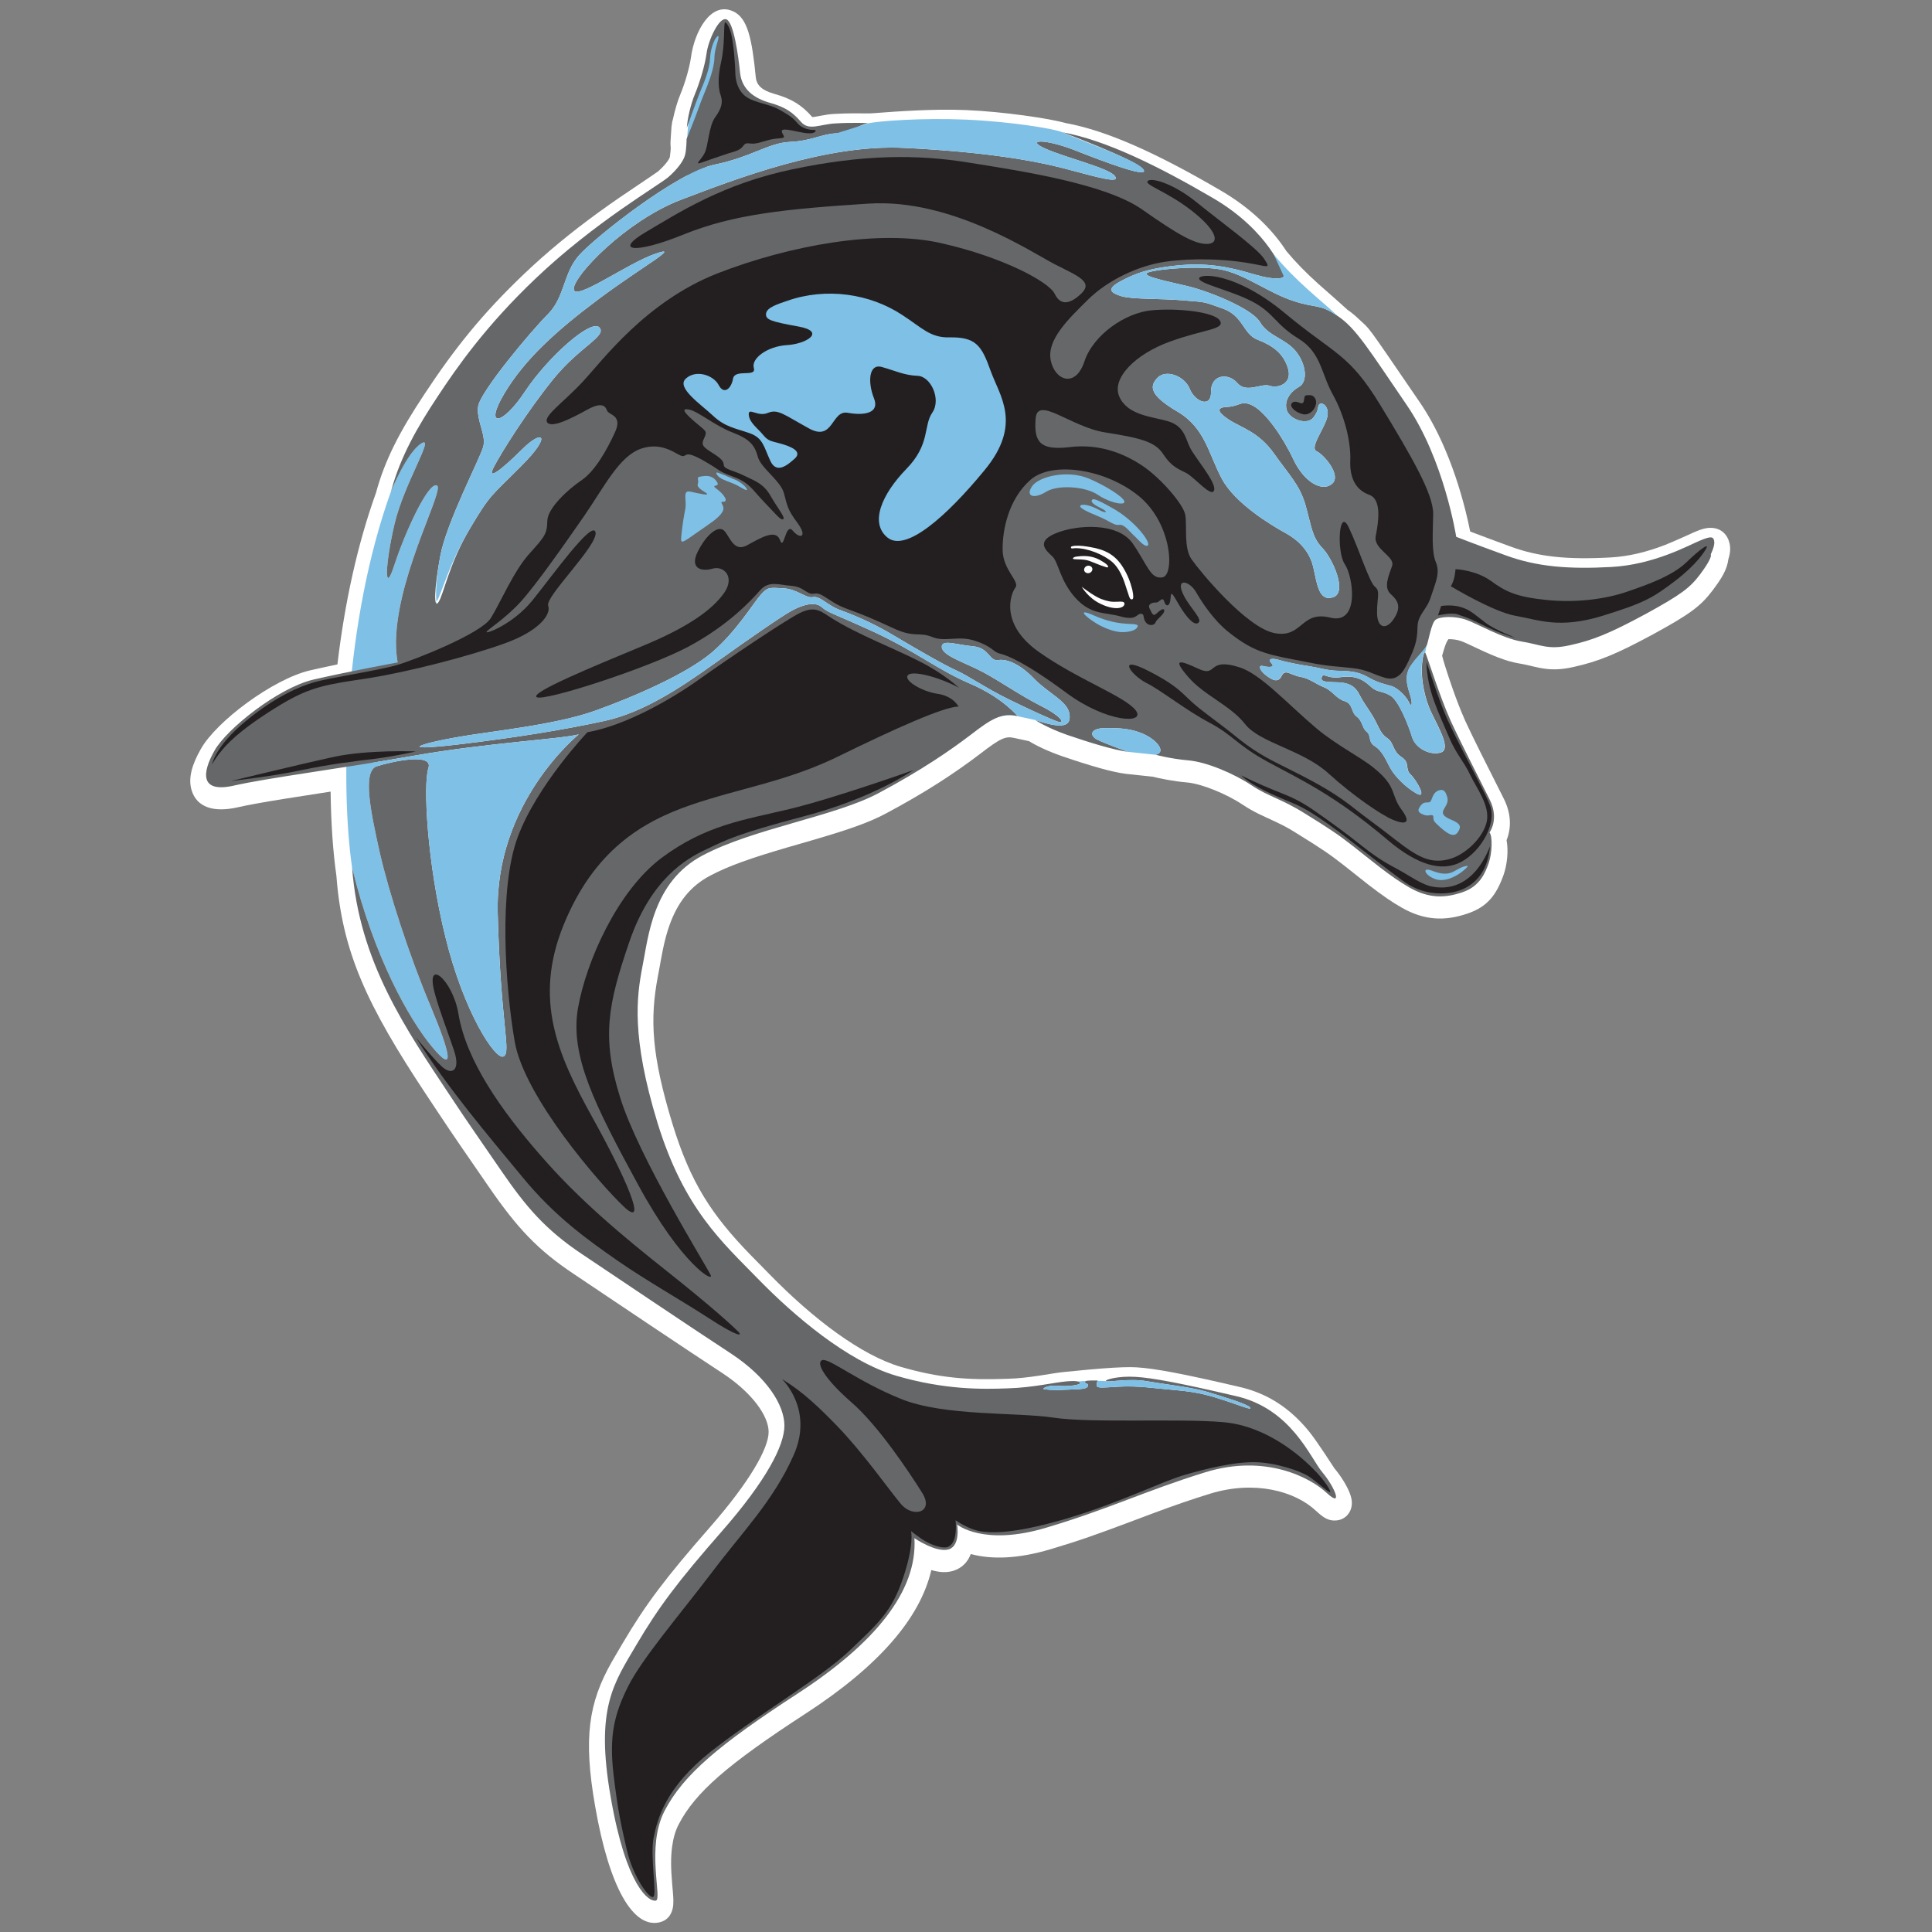 <?xml version="1.0" encoding="UTF-8"?>
<svg width="200px" height="200px" viewBox="0 0 200 200" version="1.1" xmlns="http://www.w3.org/2000/svg" xmlns:xlink="http://www.w3.org/1999/xlink">
    <rect x="0" y="0" width="200" height="200" fill="#808080" stroke="none"/>
    <!-- Generator: Sketch 54.1 (76490) - https://sketchapp.com -->
    <title>staten-island</title>
    <desc>Created with Sketch.</desc>
    <g id="staten-island" stroke="none" stroke-width="1" fill="none" fill-rule="evenodd">
        <g id="staten-island_BGL">
            <g id="staten-island" transform="translate(19, 0)">
                <path d="M158.446,56.626 C158.36,56.203 158.114,56.124 156.938,56.633 C155.755,57.122 152.215,59.099 147.813,59.343 C143.413,59.585 140.104,59.333 136.825,58.123 C133.555,56.933 131.747,56.221 131.747,56.221 C131.747,56.221 130.5,48.202 126.585,42.515 C122.689,36.822 121.379,34.629 119.454,33.345 C117.627,31.612 115.233,29.857 112.843,26.966 C111.798,25.329 109.868,23.085 106.585,21.165 C100.828,17.794 95.415,15.147 90.968,14.341 C90.111,14.087 85.64,13.232 80.917,13.029 C76.493,12.84 70.566,13.47 70.859,13.389 C70.859,13.389 69.085,13.325 67.478,13.427 C65.867,13.51 64.763,14.219 63.924,13.276 C63.104,12.33 62.374,11.759 60.696,11.289 C59.037,10.816 57.789,9.894 57.61,8.17 C57.44,6.465 56.961,2.981 56.212,2.664 C55.456,2.329 54.33,4.809 54.148,6.143 C53.968,7.476 53.405,9.269 52.947,10.371 C52.652,11.077 52.422,11.934 52.271,12.708 C52.209,12.893 52.165,13.019 52.165,13.012 C52.165,12.912 52.133,13.375 52.099,13.876 L52.099,13.882 C52.063,14.416 52.028,14.992 52.028,14.992 L52.094,14.991 C52.085,15.015 52.076,15.039 52.076,15.039 C52.076,15.039 52.07,16.251 51.888,16.786 C51.713,17.337 51.162,18.123 50.213,18.961 C49.267,19.8 42.561,23.647 36.439,29.487 C31.259,34.409 28.267,38.721 26.31,41.691 C24.259,44.777 22.454,47.88 21.48,51.517 C19.359,57.391 18.082,63.926 17.421,70.146 C16.094,70.416 14.674,70.714 13.425,71.005 C9.813,71.859 4.475,76.097 3.217,78.334 C1.939,80.578 1.63,82.775 5.198,81.978 C7.627,81.423 11.946,80.8 16.856,80.032 C16.823,84.089 17.048,87.698 17.45,90.476 C18.173,100.213 23.03,107.192 27.544,114.006 C29.824,117.445 30.412,118.227 32.925,121.896 C35.433,125.542 37.425,127.933 41.305,130.514 C45.162,133.103 52.97,138.35 56.711,140.794 C60.44,143.262 62.18,146.109 62.203,148.194 C62.224,150.279 60.31,153.93 55.741,159.154 C51.154,164.384 49.167,167.038 46.865,170.945 C44.568,174.876 42.591,177.424 44.22,186.704 C45.834,195.994 48.187,197.562 48.898,197.401 C49.585,197.245 47.842,191.875 49.801,188.105 C51.759,184.335 55.485,181.226 63.533,175.993 C71.581,170.763 75.981,165.371 75.661,159.882 C75.661,159.882 77.919,161.421 79.203,161.042 C80.466,160.648 80.081,158.463 80.081,158.463 C80.081,158.463 82.781,160.753 89.304,158.793 C95.854,156.846 99.566,154.974 105.778,153.058 C112.028,151.132 116.686,153.63 118.371,155.222 C120.071,156.791 119.17,154.579 117.881,153.054 C116.618,151.54 114.681,146.488 108.958,145.177 C103.248,143.84 100.335,143.286 98.547,143.182 C96.733,143.068 92.049,143.594 91.425,143.647 C90.064,143.766 87.932,144.294 85.332,144.371 C82.72,144.471 78.825,144.54 73.765,143.063 C68.725,141.578 63.182,136.843 59.483,133.052 C55.779,129.242 51.823,125.825 49.065,116.89 C46.33,107.948 46.91,103.811 47.496,100.737 C48.115,97.694 48.532,91.931 53.767,89.186 C58.998,86.421 67.375,85.175 71.923,82.77 C76.482,80.338 79.446,78.271 81.511,76.699 C83.568,75.11 84.671,74.4 86.343,74.79 L88.172,75.186 C88.172,75.186 89.251,75.942 91.483,76.731 C93.726,77.496 96.287,78.295 97.775,78.481 L100.644,78.785 C100.644,78.785 102.127,79.198 104.026,79.362 C105.925,79.532 108.766,80.746 110.551,81.937 C112.333,83.127 113.652,83.33 116.111,84.882 C118.584,86.41 119.528,87.029 121.141,88.297 C122.749,89.547 124.923,91.406 126.925,92.539 C128.956,93.687 130.621,93.625 132.412,93.007 C134.208,92.391 134.745,91.015 135.108,90.01 C135.464,88.984 135.527,87.259 135.193,86.82 C135.193,86.82 136.238,85.458 135.197,83.395 C134.164,81.31 132.349,77.815 131.18,75.284 C130.089,72.867 128.84,68.91 128.583,68.305 L128.564,68.086 C128.611,67.868 128.703,67.453 128.707,67.442 C128.873,66.992 129.178,65.146 129.606,64.812 C130.029,64.463 131.621,64.384 132.803,64.82 C133.983,65.235 136.533,66.735 138.509,67.059 C140.506,67.378 141.238,67.965 143.549,67.438 C145.882,66.92 147.568,66.256 151.33,64.221 C155.085,62.172 155.956,61.482 156.98,60.125 C158.019,58.74 158.189,58.171 158.097,58.038 L158.251,57.677 C158.251,57.677 158.544,57.022 158.446,56.626" id="Fill-1" fill="#FFFFFF"></path>
                <path d="M160.074,57.241 C160.042,57.461 159.989,57.675 159.922,57.887 C159.778,58.977 159.246,59.841 158.29,61.116 C157.049,62.76 155.929,63.583 152.11,65.67 C148.327,67.713 146.475,68.471 143.916,69.039 C142.538,69.353 141.517,69.362 140.358,69.132 C140.175,69.096 139.996,69.056 139.756,69 C139.813,69.013 139.32,68.896 139.188,68.865 C138.845,68.787 138.56,68.729 138.249,68.679 C137.582,68.57 136.869,68.36 136.078,68.057 C135.604,67.876 135.115,67.666 134.556,67.411 C134.211,67.253 133.099,66.729 133.173,66.764 C132.73,66.557 132.451,66.435 132.242,66.362 C131.886,66.231 131.401,66.158 130.947,66.165 C130.641,66.517 130.39,67.546 130.288,67.882 C130.576,69.017 131.339,71.22 131.676,72.128 C131.878,72.671 132.069,73.167 132.252,73.617 C132.4,73.983 132.542,74.315 132.669,74.597 C133.092,75.512 133.623,76.605 134.296,77.955 C134.778,78.917 136.328,81.984 136.661,82.657 C137.456,84.232 137.465,85.728 136.959,86.978 C137.169,88.069 137.024,89.49 136.65,90.568 C135.911,92.625 135.002,93.855 132.946,94.562 C130.536,95.392 128.427,95.271 126.124,93.97 C125.639,93.695 125.133,93.376 124.6,93.012 C123.986,92.592 123.348,92.121 122.625,91.56 C122.104,91.156 120.43,89.82 120.134,89.59 C118.659,88.43 117.835,87.874 115.243,86.272 C114.187,85.605 113.843,85.433 112.004,84.586 C111.73,84.46 111.514,84.358 111.301,84.253 C110.704,83.958 110.182,83.662 109.646,83.304 C107.948,82.172 105.377,81.131 103.887,81 C103.192,80.939 102.507,80.845 101.843,80.725 C101.204,80.611 100.691,80.495 100.347,80.405 L97.575,80.111 C96.126,79.93 93.889,79.286 90.942,78.281 C89.367,77.724 88.234,77.166 87.531,76.726 L85.976,76.39 C85.1,76.186 84.541,76.433 82.503,78.008 C79.728,80.122 76.702,82.083 72.689,84.223 C70.868,85.186 68.774,85.909 64.884,87.038 C64.652,87.106 63.054,87.567 62.587,87.703 C58.712,88.833 56.432,89.635 54.529,90.641 C52.462,91.725 51.155,93.413 50.318,95.744 C50.042,96.513 49.823,97.332 49.624,98.285 C49.547,98.656 49.477,99.027 49.389,99.512 C49.365,99.649 49.337,99.808 49.285,100.098 C49.155,100.809 49.129,100.942 49.107,101.049 C48.258,105.491 48.441,109.247 50.633,116.407 C52.489,122.425 54.659,125.762 58.715,129.93 C58.894,130.114 59.081,130.305 59.308,130.535 C59.436,130.665 59.874,131.11 59.906,131.142 C60.212,131.451 60.436,131.68 60.655,131.906 C65.262,136.627 70.207,140.305 74.226,141.49 C78.19,142.646 81.21,142.887 85.287,142.732 C86.384,142.7 87.418,142.587 88.745,142.382 C88.997,142.343 89.887,142.2 90.08,142.17 C90.581,142.092 90.949,142.043 91.291,142.014 C91.286,142.014 92.943,141.849 93.752,141.776 C94.254,141.731 94.732,141.691 95.189,141.657 C96.71,141.543 97.877,141.498 98.644,141.545 C100.568,141.657 103.56,142.229 109.325,143.578 C112.305,144.26 114.589,145.839 116.472,148.133 C117.364,149.22 119.075,151.924 119.134,151.995 C119.882,152.881 120.555,154 120.809,154.803 C120.915,155.134 120.967,155.442 120.935,155.785 C120.858,156.596 120.268,157.322 119.325,157.397 C118.537,157.46 118.024,157.132 117.25,156.418 C115.064,154.349 110.857,153.212 106.262,154.628 C104.312,155.229 102.565,155.836 100.339,156.665 C99.881,156.836 99.476,156.988 98.727,157.27 C94.595,158.829 92.713,159.494 89.778,160.367 C86.411,161.378 83.654,161.454 81.495,160.873 C81.186,161.688 80.606,162.325 79.67,162.616 C78.958,162.827 78.211,162.767 77.41,162.533 C76.243,167.568 71.887,172.522 64.427,177.372 C56.289,182.662 52.977,185.549 51.255,188.864 C50.92,189.51 50.698,190.275 50.579,191.156 C50.426,192.289 50.446,193.415 50.585,195.043 C50.59,195.1 50.648,195.751 50.662,195.926 C50.688,196.254 50.703,196.498 50.707,196.718 C50.713,197.047 50.695,197.318 50.632,197.587 C50.476,198.244 50.073,198.817 49.265,199.001 C46.518,199.629 44.062,195.346 42.61,186.991 C41.367,179.903 41.937,176.266 44.314,172.066 C44.564,171.624 45.502,170.036 45.457,170.112 C47.833,166.082 49.894,163.343 54.514,158.073 C58.572,153.435 60.587,149.919 60.568,148.212 C60.551,146.565 58.878,144.194 55.819,142.17 C54.108,141.052 51.469,139.297 48.018,136.989 C46.646,136.072 45.312,135.177 43.801,134.164 C42.996,133.624 40.637,132.041 40.399,131.882 C36.676,129.403 34.547,127.143 31.578,122.826 C30.718,121.57 28.759,118.735 28.71,118.664 C27.872,117.443 27.168,116.399 26.185,114.915 C26.023,114.671 25.331,113.629 25.149,113.354 C18.965,104.023 16.42,98.54 15.824,90.656 C15.471,88.194 15.264,85.205 15.224,81.947 C13.524,82.21 11.174,82.576 10.359,82.707 C8.146,83.063 6.635,83.336 5.557,83.583 C3.152,84.119 1.35,83.606 0.819,81.752 C0.467,80.522 0.889,79.12 1.793,77.531 C3.405,74.663 9.259,70.307 13.06,69.407 C13.914,69.209 14.88,68.999 15.929,68.78 C16.683,62.388 18.012,56.326 19.919,51.026 C20.834,47.645 22.357,44.686 24.946,40.79 C28.021,36.123 30.917,32.478 35.313,28.301 C35.878,27.762 36.46,27.228 37.058,26.699 C39.548,24.495 42.159,22.503 45.031,20.52 C45.886,19.93 48.973,17.876 49.134,17.734 C49.82,17.127 50.245,16.561 50.343,16.258 C50.415,15.7 50.426,15.518 50.433,15.356 C50.4,14.826 50.4,14.826 50.417,14.576 C50.437,14.264 50.437,14.264 50.461,13.889 C50.489,13.472 50.504,13.251 50.516,13.096 C50.593,12.548 50.593,12.548 50.65,12.386 C50.872,11.379 51.129,10.484 51.439,9.742 C51.909,8.611 52.386,6.985 52.53,5.925 C52.887,3.282 54.567,0.142 56.851,1.155 C58.388,1.805 58.847,4.003 59.239,8.002 C59.326,8.832 59.886,9.354 61.138,9.711 C62.964,10.222 64.001,10.881 65.093,12.122 C65.212,12.118 65.393,12.087 65.961,11.98 C66.53,11.872 66.929,11.814 67.377,11.791 C68.717,11.725 69.654,11.722 70.522,11.741 C71.065,11.745 71.206,11.734 71.443,11.716 C72.505,11.635 72.885,11.607 73.6,11.56 C75.223,11.454 76.75,11.384 78.195,11.362 C79.204,11.347 80.138,11.356 80.989,11.393 C84.883,11.559 89.628,12.26 91.345,12.744 C95.621,13.537 100.763,15.858 107.414,19.75 C110.451,21.528 112.692,23.714 114.167,25.996 C115.158,27.185 116.188,28.228 117.48,29.393 C117.691,29.583 119.759,31.391 120.48,32.06 C120.889,32.342 121.274,32.658 121.654,33.022 C122.968,34.279 122.061,32.999 127.936,41.587 C128.829,42.884 129.627,44.342 130.339,45.931 C131.325,48.131 132.1,50.473 132.693,52.814 C132.894,53.61 133.06,54.352 133.194,55.023 C134.711,55.599 135.963,56.064 137.392,56.585 C140.269,57.645 143.254,57.953 147.727,57.707 C149.613,57.602 151.466,57.146 153.35,56.418 C154.262,56.065 156.423,55.075 156.292,55.13 C157.099,54.78 157.623,54.621 158.17,54.643 C159.212,54.686 159.855,55.379 160.047,56.271 C160.122,56.598 160.121,56.915 160.074,57.241 Z" id="Stroke-3" fill="#FFFFFF" fill-rule="nonzero"></path>
                <path d="M52.088,17.297 C52.088,11.87 52.392,11.87 53.309,9.432 C54.227,6.994 54.4,6.202 54.425,5.143 C54.441,4.437 54.854,3.626 55.664,2.71 C55.86,3.014 56.132,4.846 56.483,8.208 C57.008,13.251 57.594,14.861 55.664,16.079 C53.734,17.297 52.088,19.805 52.088,17.297 Z" id="Path-2" fill="#7FC0E6"></path>
                <path d="M17.449,89.823 C19.704,99.074 23.373,105.543 25.749,108.396 C28.124,111.247 27.656,109.136 25.555,104.115 C23.428,99.085 21.254,92.388 20.334,88.339 C19.425,84.262 18.45,79.821 20.023,79.318 L22.158,68.578 C22.001,67.584 21.947,66.701 22.019,65.67 C22.445,58.838 27.043,50.632 26.231,50.256 C25.32,49.852 22.882,55.221 21.821,58.501 C20.758,61.778 20.845,58.467 21.848,54.226 C22.849,49.985 26.125,44.939 24.591,45.919 C23.064,46.915 21.476,50.866 21.476,50.866 C16.639,64.274 16.19,81.122 17.449,89.823" id="Fill-5" fill="#7FC0E6"></path>
                <path d="M21.479,50.867 C21.479,50.867 23.067,46.916 24.592,45.92 C26.125,44.94 22.85,49.984 21.848,54.227 C20.847,58.468 20.759,61.779 21.821,58.502 C22.883,55.223 25.321,49.853 26.23,50.257 C27.042,50.633 22.447,58.84 22.019,65.672 C21.949,66.701 22.002,67.585 22.159,68.578 C22.159,68.578 17.065,69.512 13.425,70.355 C9.813,71.209 4.475,75.447 3.217,77.684 C1.94,79.928 1.629,82.126 5.197,81.329 C8.739,80.519 16.259,79.57 23.837,78.233 C31.396,76.9 39.008,76.515 40.912,76.024 C40.912,76.024 32.203,83.022 32.526,94.578 C32.821,106.126 33.961,108.952 33.124,109.364 C32.286,109.775 29.015,104.788 27.114,97.017 C25.192,89.251 24.797,81.163 25.346,79.516 C25.904,77.889 21.595,78.82 20.023,79.321 C18.45,79.821 19.425,84.264 20.334,88.339 C21.257,92.389 23.43,99.086 25.557,104.115 C27.656,109.134 28.127,111.249 25.75,108.396 C23.372,105.544 19.705,99.077 17.451,89.826 C18.173,99.563 23.03,106.543 27.545,113.356 C29.825,116.795 30.412,117.578 32.924,121.246 C35.433,124.892 37.425,127.283 41.304,129.864 C45.163,132.453 52.97,137.7 56.712,140.144 C60.44,142.612 62.179,145.459 62.202,147.544 C62.225,149.628 60.312,153.28 55.742,158.504 C51.154,163.734 49.168,166.388 46.865,170.296 C44.568,174.226 42.591,176.774 44.222,186.054 C45.833,195.344 48.189,196.914 48.897,196.749 C49.586,196.595 47.841,191.226 49.8,187.454 C51.759,183.685 55.486,180.576 63.534,175.343 C71.581,170.113 75.981,164.721 75.661,159.232 C75.661,159.232 77.92,160.771 79.207,160.391 C80.467,159.998 80.08,157.813 80.08,157.813 C80.08,157.813 82.78,160.103 89.306,158.145 C95.855,156.195 99.564,154.324 105.776,152.408 C112.029,150.482 116.685,152.98 118.372,154.574 C120.07,156.141 119.17,153.929 117.883,152.404 C116.62,150.89 114.681,145.838 108.958,144.527 C103.249,143.19 100.335,142.636 98.548,142.532 C96.732,142.42 95.349,142.835 95.487,142.972 C95.61,143.135 97.865,142.645 99.738,142.985 C101.605,143.306 104.269,143.598 105.831,144.046 C107.378,144.517 110.071,145.312 110.403,145.691 C110.716,146.074 109.342,145.48 107.807,144.984 C106.274,144.487 105.162,144.133 102.852,143.92 C100.551,143.73 98.849,143.434 96.852,143.548 C94.858,143.659 94.474,143.752 94.531,143.301 C94.563,142.839 94.811,142.917 94.304,142.908 C93.797,142.898 93.275,142.914 93.29,143.073 C93.29,143.258 93.732,143.146 93.601,143.519 C93.485,143.867 92.283,143.809 91.209,143.87 C90.163,143.945 89.014,143.847 89.006,143.768 C89.014,143.665 89.604,143.356 90.559,143.46 C91.516,143.561 92.718,143.373 92.796,143.223 C92.86,143.096 92.763,142.885 91.423,142.997 C90.066,143.116 87.935,143.645 85.334,143.721 C82.72,143.821 78.826,143.89 73.766,142.413 C68.728,140.928 63.181,136.193 59.484,132.402 C55.778,128.592 51.823,125.175 49.066,116.241 C46.331,107.298 46.911,103.161 47.498,100.088 C48.119,97.044 48.532,91.282 53.768,88.536 C59,85.771 67.376,84.526 71.922,82.12 C76.483,79.688 79.444,77.622 81.51,76.05 C83.568,74.46 84.671,73.75 86.344,74.14 C86.344,74.14 84.8,72.21 81.392,70.759 C78.003,69.3 75.879,67.468 71.47,65.419 C67.046,63.394 66.788,63.463 66.066,62.851 C65.356,62.213 64.015,62.634 62.939,63.23 C61.861,63.827 58.541,66.117 54.916,68.718 C51.307,71.295 47.548,73.759 43.609,74.624 C39.67,75.488 34.547,76.349 28.224,77.092 C21.893,77.813 24.694,76.954 28.132,76.343 C31.563,75.715 38.389,75.087 42.599,73.576 C46.81,72.065 52.084,69.735 54.643,67.584 C57.181,65.438 59.024,62.383 59.745,61.582 C60.478,60.754 60.634,60.823 62.086,60.9 C63.535,60.974 64.413,61.963 65.149,61.814 C65.882,61.663 66.622,62.637 67.867,63.112 C69.102,63.568 71.105,64.335 73.558,65.806 C76.004,67.261 78.764,68.854 79.985,69.396 C81.21,69.94 83.186,71.31 85.385,72.376 C87.565,73.451 89.816,74.482 90.556,74.719 C91.273,74.944 90.927,74.161 88.715,73.057 C86.515,71.927 84.694,70.626 82.847,69.623 C80.999,68.619 78.553,67.901 78.495,66.999 C78.421,66.121 80.074,66.762 81.744,66.905 C83.423,67.065 83.397,68.468 84.333,68.331 C85.242,68.181 86.61,68.757 88.042,70.254 C89.494,71.743 91.502,72.588 91.702,73.874 C91.924,75.17 91.085,75.522 88.171,74.536 C88.171,74.536 89.251,75.292 91.482,76.081 C93.727,76.848 96.288,77.645 97.778,77.831 C97.778,77.831 95.443,76.995 94.59,76.569 C93.732,76.127 93.88,75.379 95.388,75.374 C96.889,75.348 98.229,75.418 99.53,76.058 C100.824,76.68 101.73,77.865 100.644,78.133 C100.644,78.133 102.127,78.547 104.027,78.714 C105.924,78.88 108.768,80.096 110.549,81.288 C112.332,82.477 113.651,82.68 116.112,84.232 C118.584,85.76 119.527,86.379 121.141,87.647 C122.747,88.898 124.922,90.756 126.927,91.889 C128.955,93.037 130.62,92.975 132.414,92.357 C134.207,91.741 134.744,90.365 135.107,89.36 C135.462,88.334 135.527,86.609 135.194,86.17 C135.194,86.17 136.24,84.808 135.196,82.745 C134.165,80.66 132.349,77.165 131.182,74.634 C130.033,72.096 128.714,67.853 128.551,67.582 C128.387,67.31 128.196,68.423 128.184,69.371 C128.17,70.318 128.427,72.26 129.211,73.836 C129.972,75.418 131.209,77.535 130.179,77.89 C129.143,78.247 127.532,77.531 127.165,76.264 C126.78,75 125.789,72.532 124.95,72.022 C124.11,71.511 123.583,71.693 122.972,71.145 C122.385,70.608 121.572,69.863 119.903,70.09 C118.239,70.334 118.023,69.547 117.828,70.106 C117.634,70.666 118.57,70.59 119.617,70.639 C120.664,70.689 121.32,71.056 121.744,71.936 C122.182,72.791 122.446,73.048 123.078,74.08 C123.718,75.132 123.843,75.908 124.585,76.392 C125.327,76.876 125.139,77.76 126.076,78.361 C127.021,78.979 126.402,79.58 127.035,80.183 C127.672,80.805 128.806,82.813 127.621,82.134 C126.464,81.467 125.389,80.359 124.895,79.465 C124.411,78.543 124.078,77.737 123.336,77.253 C122.584,76.794 122.991,76.162 122.472,75.747 C121.978,75.342 122.085,74.669 121.455,74.189 C120.837,73.745 121.095,72.878 120.205,72.588 C119.32,72.32 118.974,71.536 118.097,71.163 C117.205,70.813 116.555,70.217 115.578,70.059 C114.624,69.897 114.05,69.213 113.681,69.956 C113.318,70.717 112.74,70.443 112.011,69.875 C111.301,69.298 111.279,68.813 111.769,68.954 C112.249,69.074 113.063,69.143 112.632,68.675 C112.189,68.233 112.618,68.085 113.379,68.315 C114.14,68.546 115.505,68.813 116.547,68.969 C117.612,69.134 118.392,69.419 119.518,69.442 C120.643,69.466 121.551,69.5 122.566,70.073 C123.568,70.672 124.466,70.855 125.052,71.023 C125.664,71.202 126.527,72.032 126.842,72.663 C127.142,73.318 127.278,72.902 126.958,71.884 C126.625,70.831 126.376,69.889 127.084,68.867 C127.778,67.869 128.544,67.256 128.706,66.792 C128.875,66.344 129.178,64.496 129.605,64.164 C130.029,63.813 131.621,63.735 132.802,64.17 C133.982,64.585 136.533,66.085 138.509,66.409 C140.506,66.726 141.241,67.315 143.549,66.786 C145.881,66.27 147.57,65.606 151.332,63.573 C155.087,61.521 155.956,60.832 156.98,59.475 C158.02,58.091 158.188,57.521 158.098,57.388 L158.251,57.027 C158.251,57.027 158.543,56.372 158.445,55.976 C158.359,55.554 158.113,55.475 156.938,55.982 C155.755,56.472 152.214,58.449 147.814,58.693 C143.414,58.936 140.103,58.683 136.827,57.473 C133.554,56.283 131.747,55.571 131.747,55.571 C131.747,55.571 130.5,47.552 126.584,41.867 C122.69,36.172 121.381,33.979 119.453,32.695 C117.523,31.391 117.289,31.963 114.821,31.13 C112.366,30.316 110.042,28.532 107.694,27.966 C105.347,27.402 100.167,27.912 99.725,28.271 C99.304,28.623 101.845,29.12 103.953,29.624 C106.034,30.118 110.567,31.899 111.434,33.343 C112.28,34.794 114.083,35.058 115.136,36.354 C116.191,37.652 116.454,39.491 115.454,40.06 C114.435,40.637 113.889,41.625 114.241,42.549 C114.606,43.449 116.331,44.044 116.972,43.209 C117.634,42.366 117.308,42.005 117.654,41.804 C117.985,41.629 118.798,42.251 118.279,43.558 C117.761,44.863 116.607,46.41 117.308,46.722 C118.012,47.033 119.893,49.175 118.917,50.064 C117.965,50.945 116.065,50.042 114.898,47.573 C113.731,45.104 112.037,42.753 110.775,42.041 C109.521,41.345 109.319,42.07 108.111,42.117 C106.901,42.165 106.974,42.611 108.184,43.424 C109.394,44.237 111.279,44.676 112.875,46.936 C114.471,49.196 115.546,50.18 116.151,52.308 C116.754,54.419 116.808,55.611 117.883,56.716 C118.957,57.823 120.508,61.308 119.027,61.819 C117.544,62.329 117.347,60.489 116.981,58.852 C116.633,57.208 115.599,56.027 114.094,55.191 C112.601,54.373 108.865,52.131 107.489,49.57 C106.114,47.007 105.761,44.3 102.903,42.618 C100.023,40.924 99.956,40.004 100.818,39.111 C101.695,38.195 103.613,38.909 104.156,40.239 C104.677,41.578 106.408,42.314 106.366,40.545 C106.344,38.768 108.151,38.554 109.089,39.648 C110.033,40.757 111.578,39.63 112.431,39.932 C113.257,40.22 114.798,39.752 114.34,38.168 C113.876,36.564 112.712,35.754 111.19,35.17 C109.666,34.588 109.743,32.715 107.583,31.943 C105.424,31.17 105.867,31.303 103.493,31.096 C101.119,30.887 98.208,31.007 97.077,30.659 C95.97,30.322 95.522,29.922 96.949,29.145 C98.4,28.358 99.9,27.718 103.411,27.433 C106.901,27.153 109.535,28.029 111.07,28.466 C112.611,28.918 113.86,28.919 113.89,28.582 C113.949,28.254 112.344,23.885 106.587,20.515 C100.828,17.145 95.417,14.497 90.97,13.691 C90.97,13.691 98.798,16.614 99.379,17.562 C99.959,18.512 95.328,16.761 92.192,15.524 C89.044,14.313 87.127,14.46 89.233,15.395 C91.37,16.342 95.817,17.395 96.421,18.231 C97.028,19.068 94.602,18.347 91.266,17.464 C87.954,16.594 82.779,15.71 74.647,15.313 C66.528,14.89 57.124,18.536 51.459,20.693 C45.801,22.868 40.366,28.552 40.394,29.916 C40.441,31.275 45.911,27.279 48.814,26.279 C51.74,25.273 47.398,27.649 42.977,30.956 C38.554,34.262 35.283,37.234 33.194,40.763 C31.098,44.274 32.958,44.145 35.358,40.511 C37.784,36.886 42.181,33.013 43.039,33.886 C43.886,34.784 41.027,35.85 38.261,39.264 C35.516,42.67 32.922,46.805 32.117,48.352 C31.314,49.9 33.015,48.536 35.067,46.497 C37.131,44.432 38.224,44.977 34.997,48.202 C31.797,51.436 31.816,51.06 29.643,54.721 C27.484,58.357 26.941,61.495 26.401,62.316 C25.885,63.133 25.932,61.002 26.579,57.539 C27.237,54.053 30.659,47.52 31.01,46.293 C31.386,45.078 30.311,43.603 30.491,42.084 C30.696,40.577 35.941,34.3 37.732,32.514 C39.497,30.718 39.293,28.245 40.975,26.394 C42.636,24.55 51.091,17.825 54.97,17.043 C58.826,16.248 60.539,14.796 62.757,14.69 C64.998,14.594 66.09,13.851 67.603,13.8 C69.145,13.761 69.441,13.125 70.859,12.739 C70.859,12.739 69.085,12.675 67.479,12.776 C65.866,12.861 64.762,13.568 63.924,12.626 C63.103,11.678 62.374,11.109 60.695,10.641 C59.038,10.166 57.788,9.244 57.61,7.52 C57.439,5.815 56.961,2.33 56.214,2.014 C55.458,1.679 54.329,4.159 54.149,5.493 C53.97,6.826 53.406,8.619 52.946,9.721 C52.487,10.823 52.162,12.309 52.098,13.233 C52.098,13.233 53.083,10.475 53.434,9.615 C53.783,8.756 54.45,7.317 54.501,6.048 C54.558,4.799 55.116,3.725 55.336,3.731 C55.556,3.736 54.98,5.001 54.962,5.869 C54.964,6.73 54.639,7.784 54.187,8.966 C53.693,10.161 53.48,10.728 53.084,11.827 C52.683,12.908 52.075,14.389 52.075,14.389 C52.075,14.389 52.07,15.601 51.889,16.136 C51.713,16.688 51.162,17.473 50.215,18.311 C49.265,19.15 42.563,22.997 36.441,28.837 C31.259,33.759 28.268,38.069 26.309,41.042 C24.26,44.127 22.456,47.23 21.479,50.867" id="Fill-7" fill="#656769"></path>
                <path d="M57.115,7.363 C57.116,8.777 57.645,9.826 58.733,10.293 C59.799,10.766 60.806,10.829 61.834,11.439 C62.883,12.042 63.134,12.262 63.584,12.784 C64.014,13.312 64.858,13.472 65.243,13.444 C65.614,13.44 65.485,13.873 64.581,13.795 C63.658,13.723 61.986,13.15 61.934,13.557 C61.902,13.958 62.604,14.271 61.681,14.322 C60.759,14.372 60.291,14.596 59.427,14.812 C58.557,15.009 58.303,14.604 57.963,15.069 C57.632,15.551 57.203,15.638 56.334,15.897 C55.468,16.174 54.425,16.556 53.624,16.829 C52.805,17.112 53.559,16.585 53.935,15.861 C54.319,15.156 54.36,13.069 55.034,12.14 C55.699,11.235 55.852,10.567 55.617,9.909 C55.388,9.269 55.243,8.192 55.646,6.434 C56.059,4.651 55.898,2.676 56.041,2.339 C56.106,2.214 56.504,2.653 56.709,3.586 C57.007,4.918 57.102,6.958 57.115,7.363" id="Fill-9" fill="#231F20"></path>
                <path d="M115.585,41.717 C115.228,41.573 114.845,41.48 114.682,41.823 C114.527,42.185 115.204,42.73 115.894,42.882 C116.726,43.068 117.499,41.981 117.16,41.278 C116.924,40.806 116.5,40.909 116.223,40.923 C115.837,40.954 116.198,41.957 115.585,41.717" id="Fill-11" fill="#231F20"></path>
                <path d="M61.936,142.755 C61.936,142.755 65.28,145.868 63.155,150.641 C61.048,155.406 57.771,158.668 54.598,162.898 C51.397,167.117 47.483,171.662 46.012,174.59 C44.561,177.512 44.058,179.713 44.511,183.68 C44.985,187.64 45.297,188.885 45.899,191.548 C46.521,194.204 48.134,196.519 48.609,196.377 C49.058,196.222 48.271,192.187 48.667,190.225 C49.06,188.263 49.889,185.067 54.557,181.347 C59.233,177.645 65.988,173.698 68.943,170.877 C71.91,168.029 73.312,166.872 74.496,163.325 C75.669,159.804 75.31,158.493 75.31,158.493 C75.31,158.493 76.189,159.236 77.02,159.669 C77.879,160.109 78.783,160.311 79.154,160.123 C79.53,159.95 80.088,159.431 79.922,157.376 C79.922,157.376 81.283,158.364 82.662,158.544 C84.04,158.726 86.517,158.671 91.715,157.109 C96.914,155.545 101.13,153.437 103.522,152.715 C105.918,152.013 108.662,151.357 110.788,151.362 C112.932,151.362 115.644,152.271 116.511,152.857 C117.375,153.441 118.496,154.491 118.684,154.467 C118.881,154.46 118.098,153.192 116.951,152.069 C115.819,150.922 112.251,147.617 107.622,147.222 C103.014,146.82 93.958,147.334 90.096,146.758 C86.253,146.172 78.713,146.637 74.225,144.798 C69.717,142.968 66.821,140.56 66.12,140.8 C65.419,141.042 66.35,142.731 69.147,145.173 C71.941,147.595 75.133,152.424 76.448,154.511 C77.763,156.602 75.489,157.159 74.266,155.695 C73.048,154.248 70.365,150.412 67.656,147.613 C65.924,145.831 64.134,144.068 61.936,142.755" id="Fill-13" fill="#231F20"></path>
                <path d="M67.139,64.02 C65.981,63.29 65.401,62.648 63.731,63.491 C62.088,64.343 56.25,68.282 53.404,70.308 C50.567,72.351 45.715,75.13 41.816,75.796 C41.816,75.796 36.609,81.261 34.606,86.625 C32.598,91.971 33.296,102.126 34.286,107.837 C35.275,113.547 43.1,122.579 45.605,124.937 C48.131,127.288 45.803,121.937 42.246,115.534 C38.713,109.142 36.222,103.458 39.339,95.761 C42.475,88.057 47.429,85.078 52.519,83.328 C57.625,81.568 62.533,80.902 67.964,78.213 C73.421,75.535 78.775,73.116 80.23,73.149 C80.23,73.149 79.708,72.055 78.024,71.817 C76.361,71.568 74.422,70.369 75.025,69.855 C75.657,69.351 78.712,70.308 80.279,71.202 C80.279,71.202 78.699,69.718 76.169,68.456 C73.305,67.002 69.87,65.724 67.139,64.02" id="Fill-15" fill="#231F20"></path>
                <path d="M28.456,104.942 C29.257,109.814 32.916,114.973 36.96,119.609 C40.985,124.253 45.494,127.989 50.076,131.621 C54.631,135.241 56.714,137.148 57.359,137.788 C58.024,138.42 57.274,138.348 54.393,136.471 C51.51,134.593 47.951,132.599 44.926,130.503 C41.919,128.401 38.478,125.997 35.059,121.821 C31.62,117.653 27.252,112.534 24.058,107.4 C24.058,107.4 25.628,109.341 26.696,110.368 C27.763,111.394 28.699,110.825 28.007,108.766 C27.314,106.708 26.493,104.593 26.056,102.999 C24.885,98.933 27.853,101.354 28.456,104.942" id="Fill-17" fill="#231F20"></path>
                <path d="M75.554,79.721 C75.554,79.721 71.403,82.626 64.274,84.488 C57.153,86.366 56.176,86.948 54.099,87.93 C52.013,88.895 48.355,91.036 46.143,97.518 C43.934,103.96 43.249,107.374 45.197,113.615 C47.133,119.838 54.171,131.134 54.562,131.983 C54.98,132.844 51.607,131.011 47.071,122.668 C42.543,114.345 40.001,109.313 40.827,104.394 C41.684,99.505 44.926,92.216 49.506,88.794 C54.088,85.39 57.981,84.891 62.702,83.758 C67.42,82.626 75.554,79.721 75.554,79.721" id="Fill-19" fill="#231F20"></path>
                <path d="M135.247,87.609 C134.909,91.56 132.018,92.843 129.123,92.404 C128.13,92.255 127.107,91.848 126.176,91.143 C122.526,88.461 120.918,87.026 118.425,85.26 C115.908,83.481 115.133,83.276 114.153,82.856 C113.191,82.429 110.828,81.519 109.462,80.267 C109.462,80.267 111.471,81.237 112.825,81.774 C114.184,82.333 115.263,82.658 117.105,83.952 C118.973,85.257 120.157,86.12 122.019,87.591 C123.881,89.063 124.744,89.462 125.862,90.081 C127.009,90.713 128.226,91.606 129.298,91.79 C132.405,92.34 134.274,90.098 135.247,87.609" id="Fill-21" fill="#231F20"></path>
                <path d="M128.67,68.526 C128.67,68.526 130.006,72.638 130.757,74.308 C131.518,75.952 131.82,76.547 132.544,77.958 C133.287,79.364 133.612,80.03 134.106,80.989 C134.602,81.945 135.067,82.872 135.254,83.403 C136.005,85.501 133.975,88.58 131.843,89.416 C130.232,90.053 127.955,89.75 124.663,86.966 C119.13,82.268 115.507,80.644 112.301,78.899 C109.1,77.171 108.657,76.114 106.223,74.821 C103.77,73.532 101.245,71.489 99.672,70.697 C98.099,69.908 96.5,67.709 99.911,69.466 C103.313,71.208 103.391,71.918 105.077,73.266 C106.756,74.595 107.276,74.887 109.314,76.544 C111.338,78.165 113.022,78.895 114.682,79.74 C116.339,80.586 118.65,81.716 120.798,83.377 C122.93,85.061 123.27,85.212 125.464,86.938 C127.683,88.675 129.016,89.406 130.835,88.985 C132.661,88.58 134.549,86.7 134.907,85.06 C135.254,83.403 133.882,81.64 133.201,80.23 C132.55,78.837 131.749,78.066 131.052,76.42 C129.918,73.734 128.717,71.483 128.67,68.526" id="Fill-23" fill="#231F20"></path>
                <path d="M130.188,62.733 L129.859,63.708 C129.859,63.708 131.27,63.366 131.899,63.6 C132.531,63.832 133.011,63.954 134.029,64.465 C135.068,64.988 136.598,65.714 137.89,66.027 C137.89,66.027 135.739,65.21 134.768,64.457 C133.78,63.711 133.225,63.141 132.27,62.857 C131.327,62.546 130.188,62.733 130.188,62.733" id="Fill-25" fill="#231F20"></path>
                <path d="M131.671,58.919 C131.671,58.919 131.629,60.021 131.187,60.685 C131.187,60.685 135.605,63.369 137.931,63.757 C140.241,64.152 142.387,65.136 146.883,63.75 C151.359,62.372 152.154,61.833 154.414,60.132 C156.648,58.419 157.484,57.086 157.672,56.692 C157.853,56.281 157.048,56.785 155.569,58.217 C154.068,59.656 151.399,60.576 149.389,61.267 C147.382,61.959 144.314,62.442 141.11,62.11 C137.929,61.789 136.856,61.236 135.32,60.125 C133.761,59 131.671,58.919 131.671,58.919" id="Fill-27" fill="#231F20"></path>
                <path d="M24.05,77.789 C24.05,77.789 19.097,77.591 15.582,78.348 C12.047,79.115 4.935,80.846 4.935,80.846 C4.935,80.846 9.043,80.395 12.137,79.74 C15.232,79.085 17.903,78.779 19.918,78.536 C21.925,78.277 24.05,77.789 24.05,77.789" id="Fill-29" fill="#231F20"></path>
                <path d="M2.944,79.131 C2.944,79.131 3.26,77.258 6.444,74.645 C9.604,72.039 12.132,71.025 13.562,70.614 C15.011,70.197 20.32,69.373 22.062,68.856 C23.811,68.356 30.816,65.596 31.813,63.981 C32.812,62.366 34.212,59.054 35.803,57.318 C37.385,55.56 37.631,55.272 37.657,53.93 C37.682,52.588 39.83,50.638 41.206,49.713 C42.596,48.762 43.816,46.599 44.652,44.773 C45.508,42.941 44.014,42.983 43.843,42.51 C43.673,42.034 43.308,41.566 41.757,42.428 C40.203,43.289 38.093,44.366 37.643,43.723 C37.214,43.069 39.337,41.662 41.343,39.494 C43.354,37.346 47.838,31.208 55.31,28.287 C62.751,25.397 72.017,23.702 78.455,25.176 C84.914,26.644 89.591,29.197 90.178,30.41 C90.764,31.621 91.706,31.564 92.948,30.378 C94.18,29.175 92.614,28.585 90.206,27.365 C87.819,26.136 79.489,20.535 70.949,21.076 C62.388,21.625 56.934,22.169 51.755,24.28 C46.57,26.374 44.562,25.959 47.856,24.024 C51.148,22.09 55.774,19.042 63.045,17.522 C70.337,15.994 75.927,15.958 81.3,16.835 C86.662,17.694 95.428,19.004 99.26,21.703 C103.093,24.403 104.805,25.332 106.066,25.246 C107.319,25.142 106.903,23.789 104.35,21.797 C101.774,19.793 99.465,19.152 99.802,18.748 C100.158,18.337 102.468,18.978 104.91,20.969 C107.35,22.958 111.051,25.599 111.84,26.762 C112.634,27.947 112.251,27.546 109.954,27.186 C107.679,26.823 104.547,26.692 101.668,27.088 C98.813,27.496 95.656,29.015 93.617,31.028 C91.578,33.045 89.345,35.186 89.77,37.296 C90.188,39.388 92.324,40.211 93.256,37.428 C94.169,34.653 97.492,32.381 100.204,32.124 C102.896,31.873 106.719,32.28 107.284,33.192 C107.858,34.122 105.609,34.078 102.088,35.372 C98.559,36.648 96.001,39.17 96.887,41.099 C97.767,43.011 100.258,43.118 101.923,43.61 C103.594,44.122 103.694,45.319 104.182,46.32 C104.645,47.309 106.937,49.924 106.686,50.748 C106.439,51.592 104.641,49.38 103.764,48.945 C102.859,48.499 102.222,48.244 101.401,46.99 C100.573,45.717 99.012,45.331 95.418,44.766 C91.846,44.21 88.391,40.909 88.206,43.333 C88.021,45.753 88.647,46.645 91.715,46.287 C94.795,45.902 97.357,46.948 99.224,48.19 C101.085,49.416 103.488,52.158 103.698,53.295 C103.907,54.433 103.501,56.726 104.368,57.924 C105.221,59.148 110.013,64.963 112.932,65.538 C115.852,66.111 115.632,63.169 118.709,63.937 C121.785,64.703 121.096,59.709 120.217,58.414 C119.344,57.135 119.592,52.375 120.634,54.621 C121.704,56.876 122.761,60.327 123.354,60.76 C123.925,61.195 123.524,61.971 123.551,63.46 C123.566,64.971 124.451,65.301 125.282,64.073 C126.107,62.825 125.717,62.16 124.948,61.481 C124.192,60.777 124.782,59.547 125.113,58.574 C125.436,57.581 123.14,56.854 123.417,55.485 C123.678,54.127 124.095,51.684 122.722,51.215 C121.364,50.718 120.705,49.49 120.78,47.68 C120.857,45.87 120.249,43.124 118.978,40.857 C117.726,38.58 117.77,36.494 115.414,35.049 C113.031,33.593 112.901,32.428 110.709,31.255 C108.491,30.071 105.109,29.368 105.133,28.827 C105.139,28.292 108.87,28.135 114.044,32.444 C119.212,36.734 120.616,36.558 123.901,41.95 C127.182,47.34 129.372,51.139 129.363,53.194 C129.327,55.235 129.174,57.135 129.656,58.24 C130.119,59.352 129.536,60.476 129.115,61.809 C128.701,63.163 127.739,63.594 127.734,64.993 C127.71,66.395 127.43,67.087 126.815,68.426 C126.201,69.765 125.57,70.516 124.348,70.156 C123.125,69.798 122.54,69.325 120.991,69.159 C119.437,68.977 118.547,68.997 116.492,68.577 C114.445,68.174 113.215,67.982 111.954,67.576 C110.672,67.176 109.514,66.51 108.128,65.387 C106.723,64.271 105.492,62.477 104.847,61.349 C104.221,60.21 102.849,59.801 103.344,61.189 C103.847,62.596 105.423,63.94 105.123,64.391 C104.819,64.822 104.161,64.332 103.347,63.095 C102.552,61.852 102.226,60.939 102.181,61.856 C102.15,62.749 101.729,62.915 101.526,62.288 C101.343,61.653 101.019,62.401 100.682,62.372 C100.324,62.353 99.751,62.528 100.013,63.012 C100.272,63.498 100.344,63.883 100.768,63.473 C101.175,63.085 101.546,62.896 101.521,63.253 C101.495,63.61 100.716,64.125 100.624,64.422 C100.553,64.712 99.957,64.877 99.617,64.421 C99.26,63.969 99.538,63.524 99.083,63.538 C98.628,63.552 98.689,64.268 97.016,63.819 C95.358,63.345 93.994,63.691 92.352,61.919 C90.733,60.137 90.567,58.207 89.96,57.616 C89.336,57.031 88.146,56.088 90.303,55.201 C92.44,54.32 96.691,54.027 98.255,56.257 C99.797,58.493 100.092,59.991 101.347,59.765 C102.614,59.514 102.333,54.195 98.917,51.372 C95.507,48.568 89.959,47.69 87.686,49.663 C85.402,51.658 84.756,54.875 84.792,56.934 C84.809,59 86.591,60.19 86.117,60.823 C85.623,61.467 84.457,64.575 88.511,67.466 C92.559,70.338 97.425,72.068 98.557,73.522 C99.69,74.977 95.589,74.832 91.392,71.723 C87.187,68.599 85.276,67.843 84.533,67.666 C83.799,67.51 83.797,66.955 81.984,66.351 C80.189,65.738 78.862,66.503 77.504,65.944 C76.117,65.376 75.683,66.06 73.505,65.046 C71.325,64.032 70.278,63.613 68.867,63.095 C67.463,62.595 67.136,62.235 66.27,61.712 C65.4,61.172 65.322,61.628 64.782,61.405 C64.241,61.181 63.943,60.71 62.843,60.636 C61.725,60.571 60.62,60.05 59.686,61.11 C58.731,62.177 56.42,64.715 52.248,66.95 C48.073,69.17 37.299,72.653 36.557,72.17 C35.822,71.704 42.56,68.933 47.459,66.898 C52.364,64.881 54.76,63.072 55.955,61.39 C57.128,59.714 55.918,58.529 54.767,58.866 C53.597,59.207 52.33,58.844 53.263,57.046 C54.176,55.255 55.385,54.347 55.97,54.944 C56.564,55.56 56.955,57.209 58.346,56.444 C59.736,55.679 61.32,54.722 61.745,55.91 C62.17,57.095 62.301,54.036 63.057,54.924 C63.8,55.837 64.644,55.629 63.569,54.152 C62.481,52.703 62.514,52.364 62.147,51.033 C61.762,49.709 59.765,48.469 59.444,47.268 C59.124,46.064 58.571,45.436 56.822,44.766 C55.071,44.098 53.263,42.589 52.366,42.405 C51.468,42.22 51.787,42.687 52.926,43.668 C54.065,44.649 54.24,44.589 53.923,45.294 C53.599,45.978 53.625,46.175 54.614,46.798 C55.631,47.434 55.903,47.707 55.929,48.149 C55.95,48.573 56.911,48.693 57.947,49.199 C58.987,49.722 60.002,49.988 60.765,51.325 C61.527,52.662 62.348,53.61 62.067,53.747 C61.808,53.877 61.378,53.287 60.128,51.995 C58.879,50.702 58.618,49.974 56.906,49.352 C55.214,48.723 55.762,48.782 53.784,47.657 C51.812,46.554 52.138,47.281 51.63,47.21 C51.104,47.145 49.632,45.662 47.372,46.443 C45.11,47.219 43.594,50.326 41.505,53.363 C39.396,56.407 36.497,60.543 34.862,62.337 C33.204,64.138 31.432,65.178 31.367,65.426 C31.315,65.649 34.116,64.602 36.095,62.178 C38.087,59.728 42.343,53.751 42.65,55.102 C42.933,56.44 37.414,61.766 37.746,62.695 C38.081,63.627 36.769,65.351 33.194,66.622 C29.647,67.904 23.318,69.551 19.151,70.205 C14.979,70.843 13.289,71.016 10.132,72.903 C8.405,73.949 6.313,75.325 4.877,76.701 C3.664,77.835 2.944,79.131 2.944,79.131" id="Fill-31" fill="#231F20"></path>
                <path d="M74.416,32.617 C76.44,33.929 77.292,34.97 79.269,34.925 C82.05,34.868 82.625,35.799 83.551,38.392 C84.477,40.986 86.874,43.892 82.916,48.68 C78.964,53.486 74.78,57.161 72.887,55.66 C70.986,54.14 72.304,51.144 74.814,48.558 C77.335,45.988 76.563,44.079 77.518,42.705 C78.453,41.336 77.356,38.945 75.985,38.905 C74.605,38.848 73.748,38.404 72.312,37.997 C70.892,37.582 70.837,39.631 71.463,41.201 C72.115,42.781 70.456,43.043 68.748,42.729 C67.045,42.435 67.296,45.774 64.726,44.34 C62.135,42.915 61.525,42.306 60.479,42.747 C59.434,43.191 58.457,42.111 58.51,42.933 C58.588,43.768 59.381,44.274 60.002,45.025 C60.594,45.763 60.944,45.643 62.153,46.026 C63.364,46.409 63.931,46.892 63.249,47.495 C62.567,48.099 61.386,49.142 60.733,47.684 C60.062,46.235 59.995,45.314 58.551,44.826 C57.128,44.332 56.047,44.193 54.831,43.053 C53.632,41.907 50.939,40.127 52.004,39.187 C53.042,38.234 54.851,38.821 55.398,39.862 C55.945,40.906 56.711,40.232 56.885,39.187 C57.087,38.154 59.33,39.102 59.036,38.098 C58.743,37.091 60.463,35.842 62.478,35.723 C64.473,35.61 66.553,34.32 63.652,33.801 C60.77,33.276 60.224,33.096 60.303,32.453 C60.38,31.811 61.608,31.449 62.466,31.152 C66.506,29.721 71.059,30.39 74.416,32.617" id="Fill-33" fill="#7FC0E6"></path>
                <path d="M109.343,69.09 C105.903,67.979 107.083,70.176 105.06,69.232 C103.038,68.287 102.361,68.172 104.008,70.086 C105.655,72 108.356,72.999 109.885,74.953 C111.415,76.907 115.805,77.611 118.486,80.031 C121.139,82.439 123.964,84.336 125.182,84.86 C126.392,85.368 127.203,85.313 126.063,83.778 C124.919,82.226 125.671,81.451 123.158,79.447 C121.806,78.355 119.301,77.105 117.263,75.387 C114.249,72.834 111.521,69.797 109.343,69.09" id="Fill-35" fill="#231F20"></path>
                <path d="M95.542,50.444 C94.996,50.139 94.378,49.819 93.707,49.538 C91.489,48.6 88.466,49.332 87.812,50.378 C87.138,51.43 88.093,51.655 89.277,50.921 C90.432,50.174 93.325,50.305 94.69,51.25 C96.428,52.436 99.328,52.647 95.542,50.444" id="Fill-37" fill="#7FC0E6"></path>
                <path d="M96.104,52.566 C94.27,51.536 94.114,51.591 94.016,51.809 C93.92,52.026 94.376,52.323 95.091,52.669 C95.786,53.024 95.475,53.194 94.7,52.743 C93.912,52.317 93.081,52.131 92.846,52.335 C92.638,52.55 93.535,52.978 94.741,53.467 C95.924,53.963 96.328,54.418 96.868,54.337 C97.38,54.24 97.96,55.065 98.474,55.526 C98.968,55.991 99.451,56.603 99.782,56.489 C100.289,56.316 98.557,53.917 96.104,52.566" id="Fill-39" fill="#7FC0E6"></path>
                <path d="M94.162,63.675 C92.476,62.942 93.285,63.791 94.438,64.502 C94.833,64.756 95.855,65.287 96.798,65.412 C97.284,65.491 98.599,65.427 98.78,64.832 C98.831,64.671 98.5,64.6 98.148,64.598 C96.641,64.545 95.594,64.311 94.162,63.675" id="Fill-41" fill="#7FC0E6"></path>
                <path d="M55.211,49.874 C55.635,50.508 54.425,50.062 55.218,50.63 C55.991,51.203 56.436,51.954 55.864,51.945 C55.312,51.931 56.196,52.324 55.767,53.024 C55.332,53.708 54.423,54.226 52.903,55.304 C51.385,56.381 51.455,56.273 51.552,55.256 C51.668,54.231 51.764,53.583 51.944,52.68 C52.105,51.784 51.617,50.721 52.444,50.888 C53.274,51.074 54.66,51.398 54.062,51.01 C53.436,50.608 53.117,50.389 53.242,50.061 C53.384,49.723 53.026,49.395 53.485,49.34 C53.78,49.301 54.67,49.036 55.211,49.874" id="Fill-43" fill="#7FC0E6"></path>
                <path d="M56.901,49.579 C57.441,49.741 58.189,50.306 58.308,50.633 C58.423,50.962 57.676,50.4 57.027,50.11 C56.375,49.822 55.979,49.753 55.515,49.442 C55.256,49.263 55.093,48.992 55.177,48.921 C55.28,48.845 56.751,49.526 56.901,49.579" id="Fill-45" fill="#7FC0E6"></path>
                <path d="M131.272,84.876 C132.222,85.267 132.301,85.609 131.89,86.181 C131.482,86.753 130.773,86.237 130.135,85.677 C129.517,85.111 129.373,85.016 129.381,84.604 C129.381,84.173 128.939,84.532 128.488,84.378 C128.043,84.226 127.625,84.042 127.969,83.531 C128.306,83.005 128.555,83.086 128.916,83.062 C129.294,83.013 129.17,82.176 129.844,81.861 C130.547,81.558 130.684,82.128 130.802,82.454 C131.218,83.623 129.302,84.077 131.272,84.876" id="Fill-47" fill="#7FC0E6"></path>
                <path d="M129.258,90.143 C128.113,89.695 128.487,90.614 129.565,91 C131.172,91.576 133.145,89.626 132.93,89.638 C132.383,89.64 131.74,90.11 131.364,90.28 C130.812,90.512 130.246,90.521 129.258,90.143" id="Fill-49" fill="#7FC0E6"></path>
                <path d="M93.88,56.636 C95.396,56.893 96.416,57.424 97.211,58.667 C97.707,59.44 98.026,60.274 98.216,61.049 C98.354,61.678 98.34,62.01 98.216,62.035 C97.984,62.113 97.904,61.832 97.8,61.478 C97.682,61.149 97.558,60.741 97.525,60.652 C97.278,59.834 96.847,58.812 96.171,58.207 C95.279,57.425 93.581,56.718 92.301,56.748 C92,56.77 91.911,56.822 91.865,56.694 C91.811,56.549 92.085,56.515 92.318,56.497 C92.833,56.463 93.367,56.547 93.88,56.636" id="Fill-51" fill="#FEFEFE"></path>
                <path d="M95.136,58.131 C94.336,57.608 93.522,57.476 92.561,57.604 C92.242,57.63 92.093,57.704 92.069,57.814 C92.041,57.987 93.113,57.801 93.803,58.077 C94.486,58.335 94.857,58.515 95.396,58.677 C95.528,58.735 95.644,58.754 95.697,58.717 C95.833,58.547 95.188,58.154 95.136,58.131" id="Fill-53" fill="#FEFEFE"></path>
                <path d="M93.786,59.313 C94,59.24 94.135,59.007 94.066,58.808 C93.992,58.605 93.74,58.51 93.526,58.584 C93.311,58.657 93.175,58.888 93.245,59.089 C93.318,59.29 93.571,59.388 93.786,59.313" id="Fill-55" fill="#FEFEFE"></path>
                <path d="M92.982,60.737 C92.982,60.737 93.621,61.912 94.979,62.531 C96.327,63.176 97.316,63.001 97.399,62.559 C97.477,62.101 96.714,62.365 96.007,62.28 C95.754,62.244 95.16,62.12 94.622,61.834 C93.782,61.386 92.982,60.737 92.982,60.737" id="Fill-57" fill="#FEFEFE"></path>
                <path d="M128.688,66.779 C128.527,67.245 127.759,67.858 127.065,68.856 C126.359,69.878 126.607,70.818 126.94,71.87 C127.261,72.889 127.123,73.306 126.823,72.651 C126.511,72.021 125.646,71.192 125.035,71.012 C124.449,70.843 123.55,70.661 122.547,70.061 C121.533,69.489 120.625,69.453 119.5,69.43 C118.375,69.407 117.594,69.122 116.529,68.957 C115.487,68.802 114.122,68.535 113.361,68.303 C112.599,68.074 112.17,68.221 112.613,68.664 C113.043,69.132 112.23,69.063 111.749,68.939 C111.262,68.802 111.283,69.287 111.991,69.864 C112.72,70.431 113.299,70.705 113.661,69.943 C114.032,69.201 114.607,69.886 115.561,70.05 C116.535,70.206 117.187,70.802 118.075,71.15 C118.958,71.526 119.301,72.308 120.187,72.579 C121.078,72.867 120.819,73.735 121.436,74.178 C122.067,74.658 121.958,75.332 122.454,75.736 C122.973,76.151 122.566,76.784 123.321,77.242 C124.061,77.725 124.393,78.533 124.877,79.454 C125.371,80.349 126.446,81.455 127.602,82.124 C128.789,82.801 127.654,80.794 127.016,80.173 C126.384,79.569 127.002,78.968 126.057,78.35 C125.121,77.749 125.309,76.865 124.567,76.382 C123.824,75.9 123.701,75.121 123.061,74.069 C122.431,73.036 122.162,72.778 121.728,71.924 C121.303,71.045 120.647,70.676 119.599,70.627 C118.552,70.577 117.617,70.653 117.808,70.094 C118.005,69.537 118.222,70.323 119.883,70.078 C121.556,69.85 122.368,70.595 122.954,71.133 C123.564,71.682 124.09,71.498 124.932,72.011 C125.769,72.521 126.763,74.991 127.147,76.252 C127.515,77.521 129.128,78.236 130.159,77.881 C131.192,77.525 129.956,75.408 129.191,73.825 C128.409,72.248 128.153,70.307 128.164,69.359 C128.178,68.411 128.37,67.299 128.535,67.571" id="Fill-59" fill="#7FC0E6"></path>
                <path d="M97.776,77.832 C97.776,77.832 95.441,76.995 94.589,76.571 C93.73,76.129 93.878,75.38 95.387,75.373 C96.888,75.348 98.227,75.419 99.528,76.06 C100.823,76.68 101.728,77.864 100.644,78.135" id="Fill-61" fill="#7FC0E6"></path>
                <path d="M93.49,142.944 C93.361,142.969 93.283,143.009 93.288,143.073 C93.288,143.257 93.73,143.145 93.602,143.517 C93.486,143.866 92.283,143.809 91.209,143.87 C90.163,143.943 89.012,143.848 89.004,143.769 C89.012,143.663 89.604,143.356 90.559,143.457 C91.514,143.559 92.718,143.372 92.795,143.223 C92.83,143.155 92.817,143.059 92.579,143.007" id="Fill-63" fill="#7FC0E6"></path>
                <path d="M95.487,142.971 C95.61,143.136 97.865,142.645 99.736,142.985 C101.604,143.307 104.27,143.598 105.832,144.046 C107.378,144.517 110.071,145.311 110.406,145.69 C110.716,146.076 109.343,145.481 107.807,144.983 C106.273,144.487 105.16,144.132 102.854,143.921 C100.552,143.73 98.849,143.434 96.853,143.547 C94.859,143.658 94.473,143.75 94.533,143.303 C94.547,143.07 94.618,142.973 94.619,142.937" id="Fill-65" fill="#7FC0E6"></path>
                <path d="M19.4,78.978 C20.858,78.744 22.346,78.496 23.838,78.233 C31.397,76.901 39.007,76.514 40.913,76.023 C40.913,76.023 32.203,83.021 32.525,94.579 C32.821,106.126 33.961,108.952 33.122,109.364 C32.286,109.774 29.015,104.79 27.112,97.018 C25.191,89.251 24.797,81.164 25.345,79.517 C25.906,77.89 21.598,78.82 20.022,79.321" id="Fill-67" fill="#7FC0E6"></path>
                <path d="M86.344,74.14 C86.344,74.14 84.8,72.21 81.392,70.758 C78.003,69.301 75.883,67.469 71.472,65.419 C67.047,63.394 66.788,63.462 66.066,62.852 C65.357,62.214 64.018,62.634 62.939,63.23 C61.861,63.827 58.542,66.117 54.918,68.719 C51.308,71.294 47.547,73.76 43.608,74.624 C39.669,75.488 34.549,76.35 28.224,77.092 C21.892,77.814 24.694,76.953 28.132,76.344 C31.564,75.715 38.387,75.089 42.598,73.577 C46.811,72.067 52.085,69.736 54.643,67.583 C57.182,65.437 59.025,62.383 59.746,61.582 C60.479,60.755 60.635,60.825 62.085,60.899 C63.534,60.973 64.414,61.962 65.147,61.813 C65.881,61.663 66.624,62.639 67.867,63.113 C69.101,63.567 71.105,64.336 73.558,65.807 C76.004,67.26 78.763,68.853 79.986,69.396 C81.21,69.941 83.189,71.31 85.387,72.378 C87.566,73.454 89.817,74.482 90.558,74.719 C91.271,74.946 90.927,74.161 88.715,73.056 C86.517,71.928 84.694,70.628 82.846,69.623 C80.998,68.619 78.554,67.901 78.495,66.999 C78.421,66.122 80.074,66.761 81.743,66.906 C83.422,67.066 83.397,68.468 84.333,68.331 C85.244,68.183 86.61,68.759 88.042,70.254 C89.494,71.742 91.503,72.588 91.701,73.876 C91.923,75.171 91.084,75.521 88.172,74.537" id="Fill-69" fill="#7FC0E6"></path>
                <path d="M67.603,13.8 C66.089,13.851 64.997,14.595 62.755,14.69 C60.541,14.797 58.823,16.249 54.971,17.042 C51.088,17.825 42.636,24.552 40.975,26.394 C39.292,28.246 39.497,30.719 37.732,32.515 C35.939,34.3 30.696,40.577 30.492,42.083 C30.311,43.602 31.387,45.077 31.01,46.292 C30.659,47.521 27.239,54.052 26.579,57.54 C26.132,59.928 26.079,61.695 26.19,62.289 C26.24,62.553 26.027,62.539 26.19,62.289 C26.728,61.466 27.484,58.357 29.643,54.722 C31.816,51.061 31.796,51.437 34.997,48.201 C38.223,44.979 37.131,44.432 35.067,46.497 C33.015,48.533 31.312,49.9 32.117,48.352 C32.921,46.804 35.516,42.671 38.261,39.265 C41.026,35.85 43.885,34.784 43.039,33.886 C42.177,33.014 37.783,36.886 35.355,40.511 C32.956,44.147 31.098,44.275 33.192,40.763 C35.283,37.234 38.553,34.262 42.977,30.957 C47.398,27.648 51.737,25.272 48.813,26.279 C45.91,27.28 40.442,31.274 40.394,29.916 C40.366,28.551 45.801,22.867 51.457,20.693 C57.123,18.536 66.525,14.889 74.647,15.312 C82.78,15.71 87.955,16.594 91.264,17.463 C94.602,18.344 97.027,19.069 96.421,18.232 C95.817,17.395 91.367,16.342 89.233,15.394 C87.125,14.46 89.044,14.312 92.193,15.525 C95.329,16.761 99.96,18.511 99.38,17.563 C98.799,16.613 93.631,14.866 90.969,13.691 C90.153,13.33 85.64,12.582 80.918,12.38 C76.493,12.189 71.853,12.524 70.81,12.784" id="Fill-71" fill="#7FC0E6"></path>
                <path d="M112.843,26.315 C115.233,29.207 117.627,30.963 119.454,32.694 C117.521,31.391 117.287,31.962 114.823,31.131 C112.365,30.316 110.04,28.532 107.695,27.966 C105.348,27.4 100.166,27.912 99.725,28.27 C99.303,28.621 101.845,29.117 103.952,29.624 C106.033,30.116 110.567,31.899 111.433,33.343 C112.28,34.795 114.082,35.057 115.136,36.355 C116.192,37.653 116.454,39.489 115.454,40.06 C114.434,40.637 113.887,41.623 114.242,42.548 C114.606,43.448 116.33,44.042 116.971,43.207 C117.635,42.364 117.308,42.006 117.654,41.802 C117.983,41.628 118.798,42.251 118.279,43.559 C117.762,44.863 116.605,46.409 117.308,46.721 C118.011,47.034 119.892,49.175 118.919,50.063 C117.965,50.945 116.063,50.043 114.897,47.571 C113.729,45.103 112.038,42.754 110.775,42.04 C109.518,41.344 109.32,42.068 108.109,42.117 C106.902,42.164 106.972,42.611 108.184,43.424 C109.394,44.238 111.279,44.676 112.875,46.936 C114.469,49.196 115.547,50.18 116.152,52.309 C116.754,54.419 116.806,55.609 117.88,56.717 C118.955,57.824 120.509,61.308 119.026,61.819 C117.545,62.329 117.345,60.49 116.981,58.853 C116.634,57.207 115.598,56.026 114.094,55.19 C112.6,54.372 108.864,52.132 107.49,49.571 C106.114,47.008 105.759,44.301 102.904,42.617 C100.023,40.923 99.954,40.003 100.819,39.112 C101.695,38.194 103.613,38.907 104.155,40.239 C104.676,41.576 106.407,42.314 106.365,40.543 C106.344,38.765 108.15,38.555 109.088,39.646 C110.032,40.758 111.579,39.631 112.432,39.933 C113.254,40.221 114.795,39.751 114.339,38.167 C113.877,36.563 112.71,35.755 111.188,35.171 C109.666,34.588 109.741,32.717 107.583,31.941 C105.422,31.168 105.866,31.304 103.492,31.094 C101.118,30.888 98.208,31.008 97.074,30.659 C95.969,30.322 95.52,29.923 96.95,29.143 C98.398,28.358 99.898,27.718 103.408,27.431 C106.9,27.152 109.534,28.03 111.068,28.465 C112.609,28.919 113.858,28.92 113.89,28.581" id="Fill-73" fill="#7FC0E6"></path>
            </g>
        </g>
    </g>
</svg>